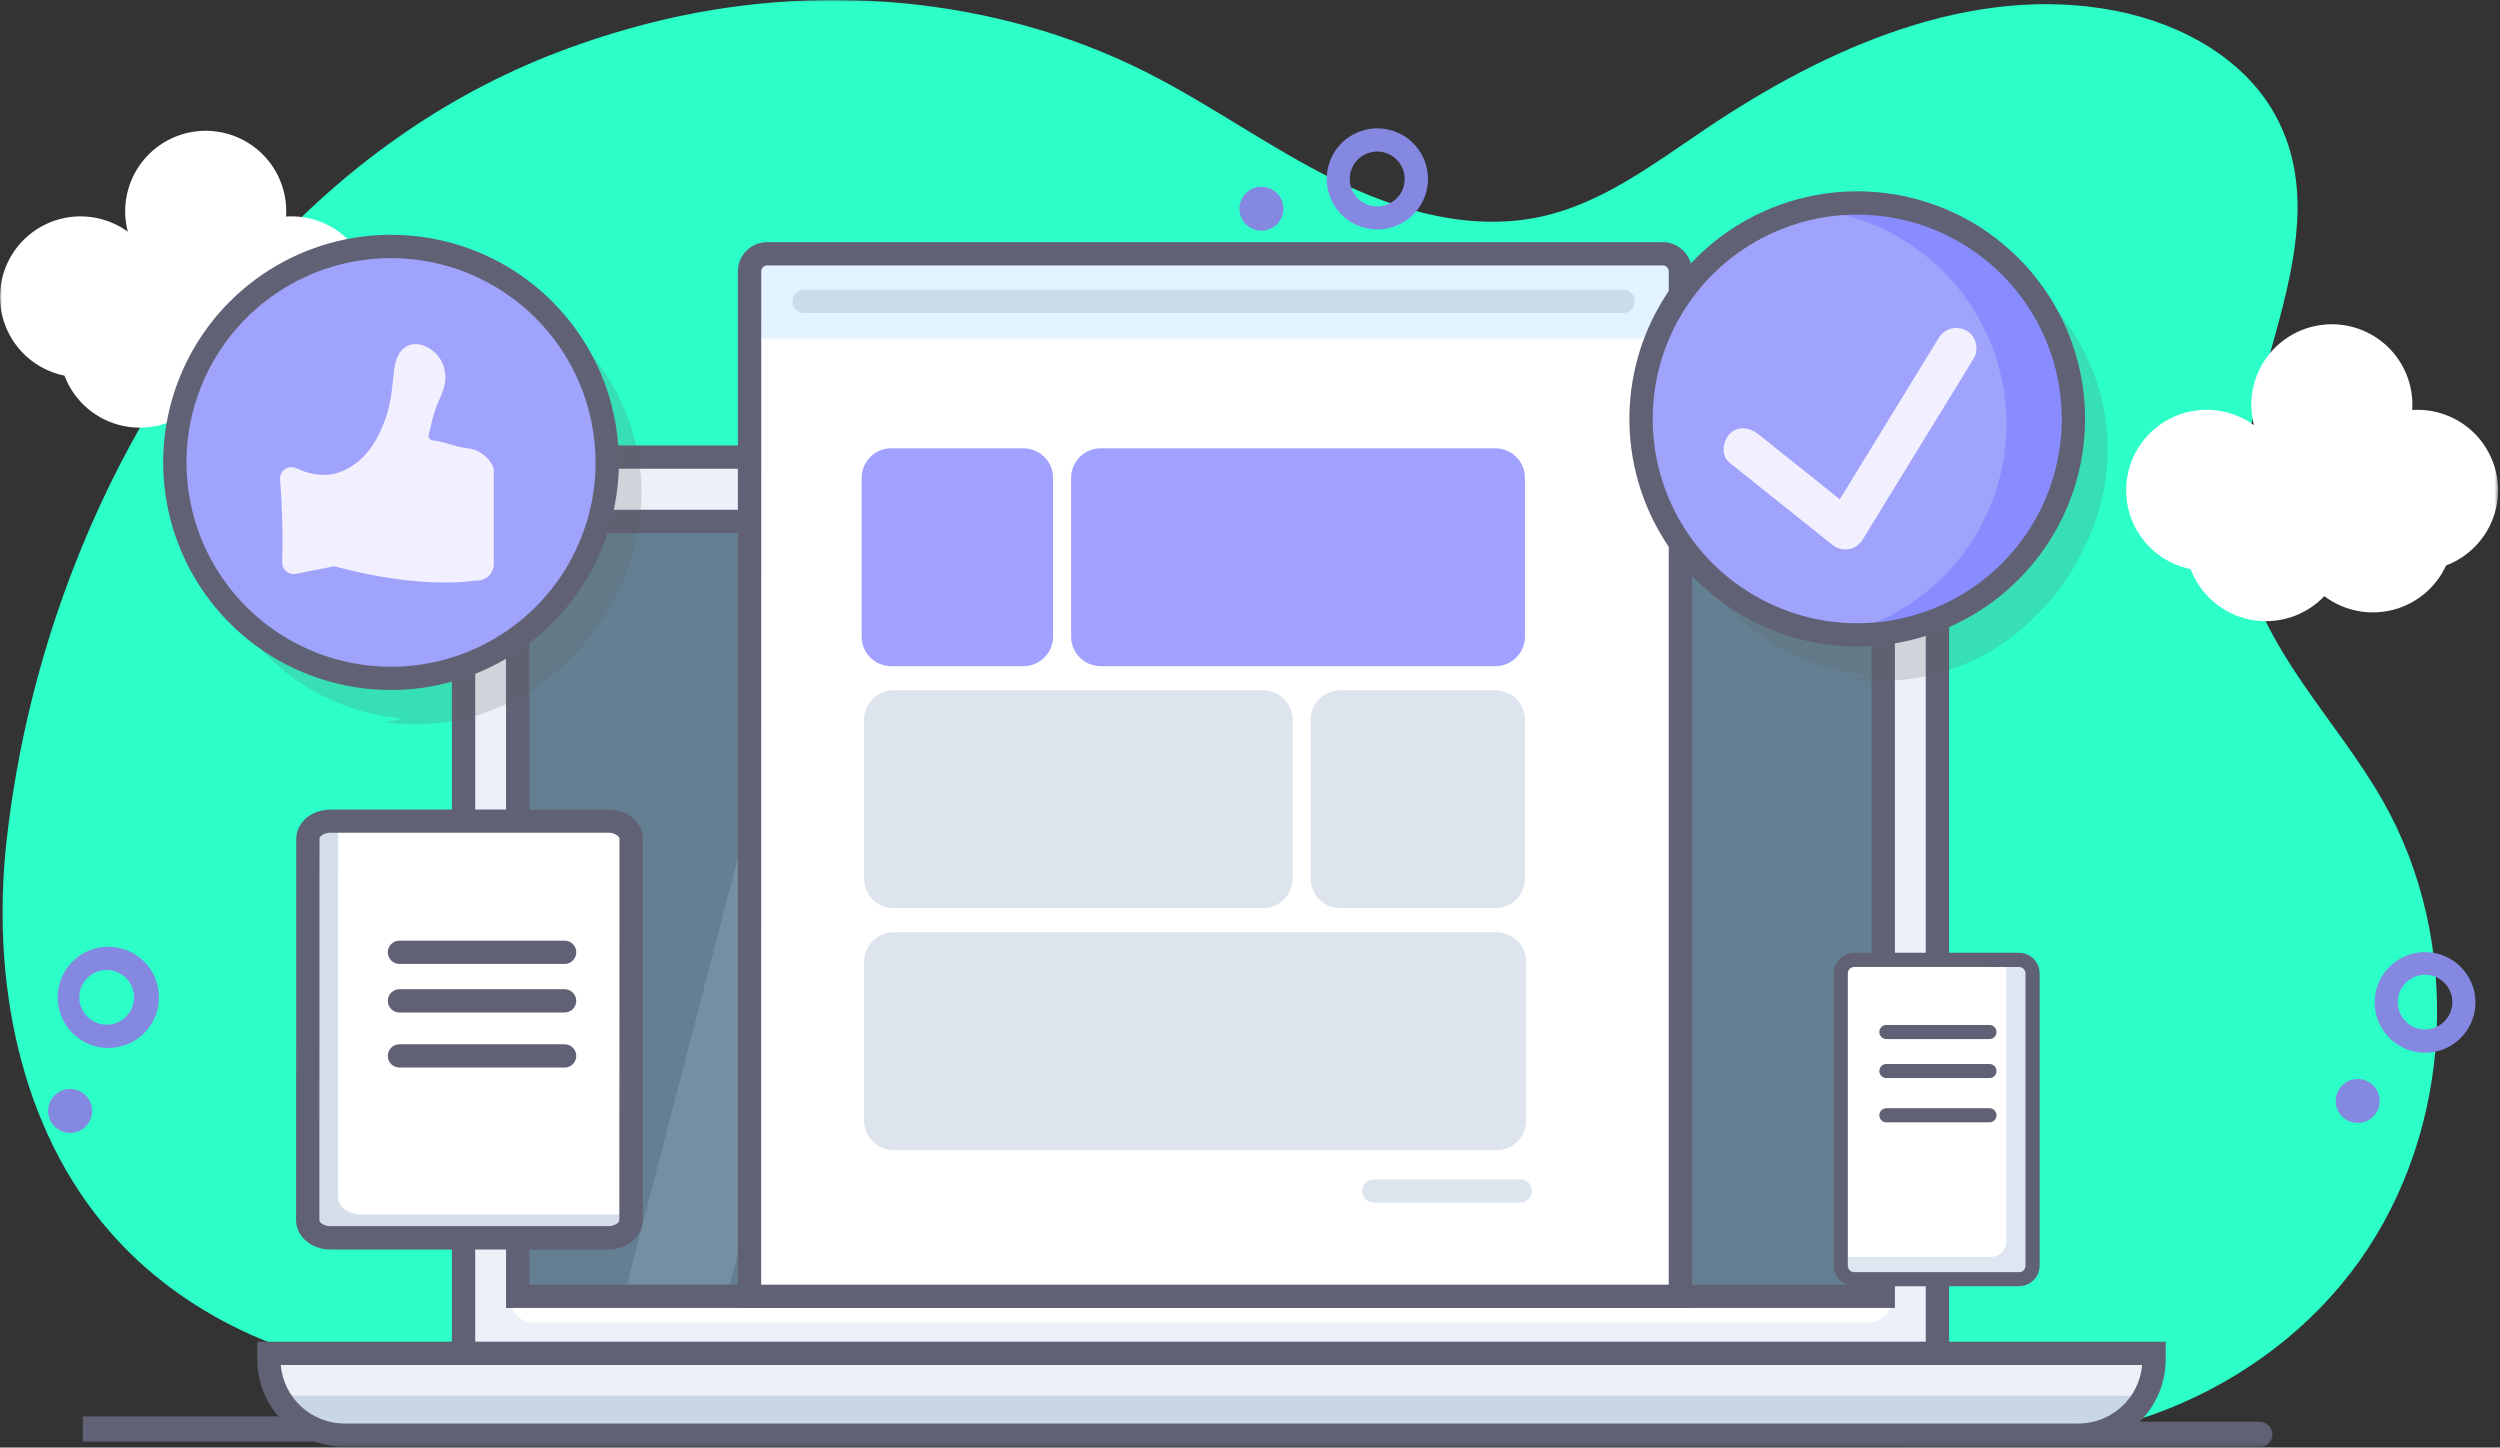 <svg width="677" height="392" viewBox="0 0 677 392" fill="none" xmlns="http://www.w3.org/2000/svg">
<rect x="0" y="0" width="677" height="392" fill="#333333" stroke="none"/>
<g clip-path="url(#clip0_501_8419)">
<mask id="mask0_501_8419" style="mask-type:luminance" maskUnits="userSpaceOnUse" x="0" y="0" width="677" height="392">
<path d="M676.495 0H0V391.806H676.495V0Z" fill="white"/>
</mask>
<g mask="url(#mask0_501_8419)">
<path d="M19.863 153.917C43.771 92.08 88.72 37.904 151.155 14.095C159.275 11.003 167.567 8.38 175.989 6.239C220.533 -5.106 269.264 -1.159 310.326 19.513C327.754 28.293 343.645 39.896 361.135 48.55C378.626 57.205 398.599 62.869 417.636 58.597C434.027 54.919 447.857 44.378 461.781 34.988C494.605 12.85 534.073 -4.669 572.941 2.934C590.826 6.428 608.438 16.108 616.744 32.287C635.102 68.055 600.479 110.582 607.491 150.139C611.978 175.456 632.472 194.415 645.212 216.758C667.016 254.975 664.439 305.741 638.874 341.552C613.309 377.362 566.113 396.358 522.842 388.234C470.076 378.324 430.182 333.717 378.873 317.932C346.785 308.069 311.946 311.011 281.3 324.001C231.785 344.993 163.759 377.189 108.036 371.945C78.405 369.154 49.342 356.018 29.784 333.586C5.061 305.268 -2.351 265.064 1.773 227.725C4.603 202.448 10.684 177.641 19.863 153.917Z" fill="#2DFFC9"/>
<path d="M656.706 285.088C655.606 285.086 654.512 284.955 653.444 284.694C650.067 283.865 647.137 281.78 645.249 278.865C643.36 275.95 642.656 272.424 643.282 269.008C643.902 265.592 645.812 262.542 648.61 260.482C651.409 258.423 654.891 257.508 658.342 257.926C661.793 258.343 664.954 260.06 667.179 262.727C669.409 265.393 670.53 268.809 670.325 272.276C670.114 275.742 668.589 278.998 666.059 281.379C663.528 283.761 660.183 285.087 656.706 285.088ZM656.706 263.975C654.896 263.982 653.155 264.649 651.803 265.851C650.451 267.052 649.589 268.706 649.373 270.5C649.163 272.293 649.61 274.104 650.641 275.59C651.666 277.076 653.202 278.135 654.959 278.567C655.975 278.811 657.032 278.838 658.063 278.644C659.089 278.451 660.062 278.043 660.919 277.446C661.777 276.85 662.503 276.078 663.039 275.183C663.576 274.288 663.923 273.289 664.044 272.252C664.17 271.215 664.07 270.163 663.76 269.166C663.449 268.17 662.929 267.25 662.234 266.468C661.54 265.686 660.693 265.06 659.736 264.63C658.784 264.2 657.753 263.977 656.706 263.975Z" fill="#8588E0"/>
<path d="M644.255 299.543C645.028 296.347 643.066 293.128 639.862 292.354C636.664 291.579 633.445 293.541 632.666 296.737C631.893 299.932 633.855 303.15 637.053 303.926C640.257 304.7 643.476 302.738 644.255 299.543Z" fill="#8588E0"/>
<path d="M29.032 283.789C25.419 283.71 21.982 282.211 19.469 279.617C16.956 277.023 15.569 273.543 15.608 269.934C15.648 266.324 17.111 262.875 19.68 260.336C22.249 257.797 25.718 256.374 29.331 256.374C32.945 256.374 36.413 257.797 38.983 260.336C41.552 262.875 43.015 266.324 43.055 269.934C43.094 273.543 41.707 277.023 39.194 279.617C36.68 282.211 33.244 283.71 29.631 283.789H29.032ZM29.032 262.681H28.721C26.77 262.724 24.914 263.533 23.556 264.934C22.199 266.335 21.449 268.214 21.47 270.164C21.491 272.113 22.282 273.975 23.669 275.347C25.057 276.718 26.93 277.487 28.882 277.487C30.833 277.487 32.706 276.718 34.094 275.347C35.482 273.975 36.272 272.113 36.293 270.164C36.314 268.214 35.565 266.335 34.207 264.934C32.849 263.533 30.993 262.724 29.042 262.681H29.032Z" fill="#8588E0"/>
<path d="M19.247 306.795C22.535 306.653 25.086 303.876 24.944 300.59C24.803 297.306 22.022 294.757 18.733 294.899C15.445 295.041 12.894 297.819 13.036 301.104C13.178 304.389 15.958 306.937 19.247 306.795Z" fill="#8588E0"/>
<path d="M372.997 62.14C369.722 62.143 366.554 60.975 364.067 58.847C361.58 56.719 359.937 53.771 359.437 50.538C358.937 47.305 359.612 44 361.34 41.221C363.068 38.442 365.735 36.373 368.858 35.388C371.981 34.403 375.354 34.568 378.366 35.852C381.378 37.136 383.83 39.455 385.279 42.389C386.727 45.323 387.077 48.678 386.263 51.847C385.45 55.016 383.528 57.789 380.845 59.666C378.545 61.273 375.805 62.137 372.997 62.14ZM372.955 41.037C371.039 41.035 369.196 41.772 367.81 43.094C366.424 44.416 365.603 46.222 365.517 48.134C365.431 50.046 366.087 51.918 367.348 53.359C368.609 54.8 370.378 55.699 372.287 55.868C374.196 56.038 376.096 55.466 377.593 54.27C379.09 53.075 380.066 51.348 380.32 49.451C380.573 47.554 380.084 45.632 378.954 44.086C377.824 42.54 376.141 41.489 374.254 41.153C373.826 41.077 373.39 41.038 372.955 41.037Z" fill="#8588E0"/>
<path d="M345.015 61.392C347.71 59.504 348.363 55.792 346.473 53.099C344.583 50.407 340.866 49.755 338.171 51.643C335.476 53.531 334.824 57.244 336.713 59.936C338.603 62.628 342.32 63.28 345.015 61.392Z" fill="#8588E0"/>
<path d="M676.474 132.763C676.474 126.986 674.175 121.444 670.088 117.359C665.996 113.273 660.451 110.978 654.665 110.978C654.181 110.978 653.702 110.978 653.229 111.025C653.26 110.552 653.276 110.074 653.276 109.59C653.276 106.494 652.613 103.433 651.335 100.613C650.057 97.791 648.195 95.275 645.864 93.231C643.534 91.187 640.799 89.662 637.832 88.758C634.87 87.854 631.746 87.591 628.674 87.988C625.596 88.385 622.645 89.432 620.005 91.059C617.369 92.686 615.107 94.857 613.377 97.425C611.646 99.993 610.484 102.901 609.963 105.953C609.447 109.006 609.584 112.134 610.373 115.129C607.738 113.22 604.708 111.924 601.504 111.337C598.301 110.75 595.008 110.887 591.867 111.738C588.722 112.588 585.813 114.131 583.34 116.253C580.873 118.375 578.917 121.021 577.602 123.999C576.292 126.976 575.666 130.209 575.771 133.46C575.876 136.711 576.707 139.897 578.206 142.786C579.7 145.674 581.826 148.19 584.424 150.15C587.023 152.111 590.026 153.465 593.219 154.113C594.524 157.565 596.681 160.629 599.495 163.019C602.304 165.409 605.681 167.047 609.295 167.779C612.914 168.511 616.664 168.314 620.184 167.205C623.703 166.096 626.885 164.111 629.431 161.438C632.035 163.401 635.044 164.756 638.242 165.402C641.44 166.049 644.739 165.972 647.9 165.175C651.067 164.378 654.007 162.883 656.516 160.8C659.026 158.716 661.03 156.097 662.392 153.136C666.532 151.568 670.093 148.78 672.613 145.141C675.127 141.503 676.474 137.186 676.474 132.763Z" fill="white"/>
<path d="M100.708 80.396C100.711 77.534 100.149 74.699 99.055 72.053C97.96 69.408 96.355 67.004 94.33 64.979C92.305 62.954 89.901 61.347 87.254 60.251C84.607 59.154 81.77 58.589 78.904 58.589C78.421 58.589 77.942 58.589 77.468 58.636C77.5 58.163 77.516 57.685 77.516 57.202C77.515 54.105 76.854 51.045 75.576 48.224C74.298 45.403 72.433 42.886 70.105 40.842C67.776 38.798 65.038 37.273 62.074 36.369C59.109 35.465 55.985 35.203 52.911 35.6C49.837 35.996 46.883 37.043 44.246 38.67C41.609 40.298 39.349 42.468 37.617 45.036C35.886 47.604 34.722 50.511 34.204 53.564C33.686 56.617 33.825 59.745 34.613 62.74C31.977 60.83 28.947 59.535 25.744 58.948C22.541 58.361 19.248 58.498 16.105 59.349C12.963 60.199 10.05 61.742 7.583 63.864C5.115 65.986 3.154 68.633 1.843 71.61C0.533 74.588 -0.093 77.82 0.011 81.072C0.115 84.322 0.946 87.508 2.444 90.397C3.941 93.285 6.067 95.801 8.665 97.761C11.264 99.721 14.268 101.076 17.459 101.725C18.763 105.173 20.921 108.234 23.732 110.622C26.543 113.01 29.914 114.646 33.531 115.378C37.147 116.11 40.89 115.913 44.41 114.807C47.93 113.7 51.111 111.719 53.655 109.05C56.258 111.013 59.269 112.367 62.466 113.014C65.663 113.661 68.964 113.583 72.126 112.786C75.289 111.989 78.233 110.494 80.74 108.411C83.248 106.327 85.256 103.709 86.616 100.747C90.754 99.183 94.318 96.398 96.835 92.764C99.352 89.129 100.703 84.816 100.708 80.396Z" fill="white"/>
<path d="M501.927 390.387H188.15V383.556H501.927C502.834 383.556 503.703 383.916 504.345 384.556C504.986 385.196 505.346 386.065 505.346 386.971C505.346 387.877 504.986 388.746 504.345 389.386C503.703 390.027 502.834 390.387 501.927 390.387Z" fill="#606174"/>
<path d="M174.116 390.387H154.931C154.025 390.387 153.155 390.027 152.514 389.386C151.873 388.746 151.512 387.877 151.512 386.971C151.512 386.065 151.873 385.196 152.514 384.556C153.155 383.916 154.025 383.556 154.931 383.556H174.116C175.023 383.556 175.892 383.916 176.533 384.556C177.175 385.196 177.535 386.065 177.535 386.971C177.535 387.877 177.175 388.746 176.533 389.386C175.892 390.027 175.023 390.387 174.116 390.387Z" fill="#606174"/>
<path d="M142.48 390.387H136.368C135.461 390.387 134.592 390.027 133.95 389.386C133.309 388.746 132.949 387.877 132.949 386.971C132.949 386.065 133.309 385.196 133.95 384.556C134.592 383.916 135.461 383.556 136.368 383.556H142.48C143.387 383.556 144.257 383.916 144.898 384.556C145.539 385.196 145.9 386.065 145.9 386.971C145.9 387.877 145.539 388.746 144.898 389.386C144.257 390.027 143.387 390.387 142.48 390.387Z" fill="#606174"/>
<path d="M611.951 391.831H515.509V385H611.951C612.856 385 613.729 385.36 614.371 386C615.013 386.641 615.37 387.51 615.37 388.416C615.37 389.321 615.013 390.19 614.371 390.831C613.729 391.471 612.856 391.831 611.951 391.831Z" fill="#606174"/>
<path d="M118.883 390.387H22.435V383.556H118.883C119.79 383.556 120.659 383.916 121.3 384.556C121.942 385.196 122.302 386.065 122.302 386.971C122.302 387.877 121.942 388.746 121.3 389.386C120.659 390.027 119.79 390.387 118.883 390.387Z" fill="#606174"/>
<path d="M149.445 123.779H500.738C507.078 123.779 513.159 126.294 517.644 130.771C522.128 135.249 524.649 141.322 524.651 147.656V374.796H125.532V147.656C125.534 141.322 128.055 135.249 132.539 130.771C137.024 126.294 143.105 123.779 149.445 123.779Z" fill="#EBF0F9"/>
<path d="M510.78 141.197H140.986V352.226H510.78V141.197Z" fill="#637F91"/>
<path d="M138.214 351.833H512.353C512.353 353.508 511.689 355.115 510.506 356.302C509.323 357.49 507.717 358.161 506.04 358.17H144.553C142.87 358.17 141.257 357.502 140.067 356.313C138.878 355.125 138.209 353.513 138.209 351.833H138.214Z" fill="white"/>
<g opacity="0.5">
<path opacity="0.5" d="M251.489 140.409L196.199 353.413H168.356L223.647 140.409H251.489Z" fill="#A7BCD5"/>
<path opacity="0.5" d="M322.456 140.409L267.17 353.413H208.781L264.072 140.409H322.456Z" fill="#A7BCD5"/>
</g>
<path d="M527.808 377.948H122.376V137.473C122.381 133.006 124.16 128.725 127.321 125.566C130.483 122.408 134.769 120.631 139.24 120.626H510.943C515.414 120.631 519.7 122.408 522.862 125.566C526.023 128.725 527.802 133.006 527.808 137.473V377.948ZM128.688 371.643H521.495V137.473C521.493 134.678 520.38 131.998 518.402 130.022C516.423 128.046 513.741 126.934 510.943 126.932H139.24C136.443 126.934 133.76 128.046 131.781 130.022C129.804 131.998 128.691 134.678 128.688 137.473V371.643Z" fill="#606174"/>
<path d="M75.196 367.276H585.692V368.952C585.692 374.388 583.53 379.6 579.685 383.443C575.834 387.287 570.616 389.446 565.177 389.446H95.711C90.27 389.446 85.052 387.287 81.205 383.443C77.357 379.6 75.196 374.388 75.196 368.952V367.276Z" fill="#EBF0F9"/>
<path opacity="0.5" d="M583.077 377.964C581.957 380.88 579.974 383.386 577.396 385.154C574.819 386.921 571.763 387.866 568.638 387.864H89.067C85.943 387.864 82.891 386.918 80.315 385.151C77.739 383.383 75.76 380.878 74.638 377.964H583.077Z" fill="#A7BCD5"/>
<path d="M562.794 391.805H93.333C87.057 391.797 81.041 389.304 76.603 384.871C72.165 380.438 69.669 374.427 69.662 368.158V363.329H586.47V368.158C586.465 374.428 583.966 380.44 579.527 384.873C575.087 389.306 569.069 391.799 562.794 391.805ZM76.032 369.635C76.403 373.962 78.385 377.994 81.588 380.931C84.791 383.869 88.98 385.498 93.328 385.499H562.794C567.144 385.498 571.331 383.869 574.535 380.931C577.738 377.994 579.721 373.962 580.09 369.635H76.032Z" fill="#606174"/>
<path d="M513.142 354.191H137.031V138.044H513.142V354.191ZM143.343 347.885H506.829V144.35H143.343V347.885Z" fill="#606174"/>
<path d="M454.253 73.455V351.039H202.174V73.455C202.184 72.204 202.686 71.006 203.571 70.121C204.457 69.236 205.656 68.735 206.908 68.726H449.498C449.784 68.726 450.069 68.752 450.35 68.804C451.44 69.006 452.426 69.58 453.138 70.429C453.85 71.277 454.244 72.348 454.253 73.455Z" fill="white"/>
<path d="M206.14 91.668H455.047V74.969L450.287 68.705H232.3H210.896L202.969 74.969V91.668H206.14Z" fill="#E2F2FF"/>
<path d="M458.203 354.192H199.812V73.455C199.821 71.367 200.654 69.367 202.133 67.891C203.611 66.414 205.613 65.581 207.703 65.573H450.281C452.371 65.581 454.374 66.414 455.851 67.891C457.33 69.367 458.163 71.367 458.172 73.455L458.203 354.192ZM206.125 347.886H451.891V73.455C451.88 73.04 451.711 72.645 451.417 72.352C451.123 72.059 450.728 71.889 450.313 71.878H207.724C207.309 71.889 206.913 72.059 206.62 72.352C206.326 72.645 206.156 73.04 206.146 73.455L206.125 347.886Z" fill="#606174"/>
<path d="M439.54 78.437H217.797C216.046 78.437 214.625 79.855 214.625 81.605C214.625 83.355 216.046 84.774 217.797 84.774H439.54C441.291 84.774 442.712 83.355 442.712 81.605C442.712 79.855 441.291 78.437 439.54 78.437Z" fill="#CADCE8"/>
<path d="M285.166 129.404C285.166 124.986 281.584 121.404 277.166 121.404H241.336C236.918 121.404 233.336 124.986 233.336 129.404V172.398C233.336 176.817 236.918 180.398 241.336 180.398H277.166C281.584 180.398 285.166 176.817 285.166 172.398V129.404Z" fill="#A1A2FF"/>
<path d="M412.954 129.404C412.954 124.986 409.372 121.404 404.954 121.404H298.058C293.64 121.404 290.058 124.986 290.058 129.404V172.398C290.058 176.817 293.64 180.398 298.058 180.398H404.954C409.372 180.398 412.954 176.817 412.954 172.398V129.404Z" fill="#A1A2FF"/>
<path d="M412.954 194.929C412.954 190.511 409.372 186.929 404.954 186.929H362.928C358.51 186.929 354.928 190.511 354.928 194.929V237.924C354.928 242.342 358.51 245.924 362.928 245.924H404.954C409.372 245.924 412.954 242.342 412.954 237.924V194.929Z" fill="#DDE4ED"/>
<path d="M350.036 194.929C350.036 190.511 346.454 186.929 342.036 186.929H241.988C237.57 186.929 233.988 190.511 233.988 194.929V237.924C233.988 242.342 237.57 245.924 241.988 245.924H342.036C346.454 245.924 350.036 242.342 350.036 237.924V194.929Z" fill="#DDE4ED"/>
<path d="M413.28 260.455C413.28 256.037 409.699 252.455 405.28 252.455H241.988C237.57 252.455 233.988 256.037 233.988 260.455V303.45C233.988 307.868 237.57 311.45 241.988 311.45H405.28C409.699 311.45 413.28 307.868 413.28 303.45V260.455Z" fill="#DDE4ED"/>
<path d="M414.864 322.531C414.864 320.79 413.452 319.379 411.711 319.379H372.042C370.3 319.379 368.889 320.79 368.889 322.531V322.531C368.889 324.273 370.3 325.684 372.042 325.684H411.711C413.452 325.684 414.864 324.273 414.864 322.531V322.531Z" fill="#DDE4ED"/>
<path d="M163.711 336.006H88.457C87.218 336.014 85.997 335.711 84.906 335.123C83.328 334.261 82.318 332.847 82.318 331.255L82.361 227.917C82.362 227.24 82.543 226.577 82.886 225.993C83.844 224.333 86.006 223.166 88.499 223.166H163.753C166.383 223.166 168.598 224.438 169.481 226.214C169.749 226.74 169.89 227.321 169.892 227.911L169.855 331.255C169.855 333.641 167.546 335.632 164.563 335.958C164.28 335.99 163.996 336.006 163.711 336.006Z" fill="white"/>
<path d="M165.757 335.213L90.477 335.197C89.238 335.206 88.017 334.902 86.926 334.314C85.348 333.452 84.338 332.039 84.338 330.447L84.38 227.108C84.382 226.432 84.563 225.768 84.906 225.185C85.864 223.524 88.026 222.358 90.519 222.358H91.545L91.529 324.109C91.529 325.686 92.55 327.115 94.117 327.977C95.208 328.565 96.429 328.869 97.668 328.86H171.901V330.436C171.901 332.822 169.592 334.813 166.609 335.139C166.327 335.179 166.042 335.204 165.757 335.213Z" fill="#D6DEE9"/>
<path d="M164.731 338.365H89.472C87.698 338.374 85.95 337.935 84.391 337.088C81.761 335.632 80.183 333.152 80.183 330.462L80.225 227.123C80.231 225.891 80.563 224.682 81.187 223.618C82.766 220.912 85.922 219.225 89.525 219.225H164.779C168.461 219.225 171.749 221.038 173.243 223.855L173.663 224.501V224.795C173.936 225.545 174.075 226.336 174.074 227.134L174.032 330.472C174.032 334.434 170.544 337.829 165.926 338.307C165.529 338.349 165.13 338.368 164.731 338.365ZM89.509 225.505C88.094 225.505 86.99 226.13 86.637 226.75C86.568 226.855 86.53 226.977 86.527 227.102L86.484 330.441C86.484 330.788 86.868 331.229 87.442 331.549C88.067 331.88 88.765 332.05 89.472 332.043H164.726C164.891 332.044 165.057 332.036 165.221 332.017C166.799 331.849 167.714 330.966 167.714 330.441L167.756 227.102C167.756 227.039 167.746 226.977 167.725 226.918L167.43 226.466C166.702 225.811 165.747 225.466 164.768 225.505H89.514H89.509Z" fill="#606174"/>
<path d="M156.052 271.035C156.052 269.294 154.64 267.883 152.899 267.883H108.169C106.428 267.883 105.017 269.294 105.017 271.035V271.035C105.017 272.777 106.428 274.188 108.169 274.188H152.899C154.64 274.188 156.052 272.777 156.052 271.035V271.035Z" fill="#606174"/>
<path d="M156.052 257.878C156.052 256.137 154.64 254.725 152.899 254.725H108.169C106.428 254.725 105.017 256.137 105.017 257.878V257.878C105.017 259.619 106.428 261.031 108.169 261.031H152.899C154.64 261.031 156.052 259.619 156.052 257.878V257.878Z" fill="#606174"/>
<path d="M156.052 285.944C156.052 284.202 154.64 282.791 152.899 282.791H108.169C106.428 282.791 105.017 284.202 105.017 285.944V285.944C105.017 287.685 106.428 289.096 108.169 289.096H152.899C154.64 289.096 156.052 287.685 156.052 285.944V285.944Z" fill="#606174"/>
<path opacity="0.2" d="M563.904 149.233C567.581 142.34 569.837 134.78 570.542 127.001C571.247 119.222 570.384 111.381 568.007 103.939C565.629 96.499 561.779 89.609 556.692 83.677C551.605 77.746 545.382 72.892 538.386 69.402C531.39 65.913 523.766 63.858 515.962 63.36C508.159 62.862 500.335 63.93 492.952 66.501C485.568 69.073 478.775 73.096 472.973 78.332C467.172 83.569 462.478 89.913 459.171 96.991C454.604 105.559 452.242 115.127 452.3 124.834C452.357 134.541 454.831 144.081 459.5 152.594C464.168 161.107 470.884 168.326 479.042 173.6C487.2 178.874 496.543 182.038 506.23 182.805C504.54 183.205 502.823 183.529 501.08 183.778C510.25 185.098 519.603 184.226 528.37 181.234C537.134 178.241 545.067 173.214 551.51 166.563C556.665 161.591 560.868 155.717 563.904 149.233Z" fill="#606060"/>
<path d="M504.336 169.147C536.671 169.147 562.883 142.962 562.883 110.662C562.883 78.362 536.671 52.178 504.336 52.178C472.002 52.178 445.789 78.362 445.789 110.662C445.789 142.962 472.002 169.147 504.336 169.147Z" fill="#A0A3FC"/>
<path d="M560.09 114.841C560.09 123.227 558.28 131.513 554.793 139.14C551.305 146.767 546.213 153.555 539.869 159.044C533.525 164.534 526.072 168.596 518.016 170.956C509.961 173.316 501.492 173.918 493.184 172.722C507.116 170.71 519.856 163.751 529.07 153.121C538.286 142.491 543.357 128.9 543.357 114.839C543.357 100.777 538.286 87.186 529.07 76.556C519.856 65.926 507.116 58.968 493.184 56.956C501.493 55.759 509.963 56.36 518.019 58.72C526.077 61.08 533.531 65.142 539.875 70.633C546.218 76.123 551.31 82.912 554.798 90.539C558.291 98.167 560.095 106.455 560.095 114.841H560.09Z" fill="#888CFF"/>
<path d="M502.942 175.081C490.738 175.081 478.809 171.466 468.662 164.693C458.515 157.92 450.606 148.294 445.936 137.031C441.266 125.768 440.044 113.375 442.425 101.419C444.805 89.462 450.682 78.479 459.311 69.859C467.941 61.239 478.935 55.369 490.904 52.99C502.874 50.612 515.28 51.833 526.556 56.498C537.828 61.163 547.465 69.064 554.246 79.2C561.026 89.336 564.645 101.253 564.645 113.444C564.63 129.785 558.123 145.453 546.555 157.008C534.988 168.563 519.301 175.063 502.942 175.081ZM502.942 58.117C491.987 58.117 481.278 61.362 472.169 67.442C463.06 73.522 455.96 82.163 451.768 92.274C447.575 102.385 446.478 113.51 448.615 124.244C450.753 134.977 456.028 144.836 463.775 152.574C471.521 160.313 481.391 165.583 492.136 167.718C502.881 169.853 514.018 168.757 524.139 164.569C534.262 160.381 542.91 153.289 548.996 144.189C555.082 135.09 558.333 124.392 558.333 113.449C558.317 98.779 552.478 84.713 542.094 74.34C531.705 63.966 517.628 58.132 502.942 58.117Z" fill="#606174"/>
<path d="M532.515 89.529C531.253 88.824 529.764 88.635 528.365 89.001C526.966 89.368 525.763 90.261 525.009 91.494L514.872 108.046L498.676 134.467L498.224 135.208L479.523 120.264L476.115 117.542C473.879 115.756 470.507 115.193 468.356 117.542C466.525 119.534 465.962 123.38 468.356 125.292L492.4 144.504L495.809 147.225C497.224 148.36 498.571 148.981 500.417 148.734C501.242 148.633 502.033 148.343 502.728 147.887C503.423 147.431 504.004 146.822 504.425 146.106L514.562 129.554L530.764 103.139L534.504 97.033C535.982 94.585 535.098 90.906 532.515 89.529Z" fill="#F2EFFF"/>
</g>
<path opacity="0.2" d="M166.857 161.009C170.533 154.116 172.79 146.556 173.495 138.777C174.199 130.998 173.337 123.157 170.959 115.715C168.58 108.275 164.734 101.385 159.647 95.453C154.56 89.522 148.335 84.668 141.339 81.178C134.343 77.689 126.719 75.634 118.915 75.136C111.112 74.638 103.288 75.706 95.905 78.277C88.521 80.849 81.728 84.872 75.927 90.108C70.124 95.345 65.431 101.689 62.124 108.767C57.557 117.335 55.195 126.903 55.253 136.61C55.31 146.317 57.784 155.856 62.453 164.37C67.121 172.883 73.837 180.102 81.995 185.376C90.153 190.65 99.496 193.814 109.183 194.581C107.493 194.981 105.776 195.304 104.033 195.554C113.203 196.874 122.555 196.002 131.322 193.01C140.089 190.017 148.02 184.99 154.463 178.339C159.619 173.367 163.819 167.493 166.857 161.009Z" fill="#606060"/>
<path d="M107.289 180.923C139.624 180.923 165.836 154.738 165.836 122.438C165.836 90.138 139.624 63.953 107.289 63.953C74.954 63.953 48.742 90.138 48.742 122.438C48.742 154.738 74.954 180.923 107.289 180.923Z" fill="#A0A3FC"/>
<path d="M105.895 186.857C93.691 186.858 81.76 183.244 71.613 176.471C61.465 169.699 53.555 160.072 48.885 148.809C44.213 137.546 42.991 125.153 45.372 113.196C47.752 101.239 53.629 90.256 62.259 81.635C70.889 73.014 81.883 67.144 93.853 64.766C105.823 62.388 118.23 63.609 129.505 68.275C140.78 72.941 150.417 80.841 157.197 90.979C163.976 101.116 167.594 113.033 167.593 125.225C167.574 141.565 161.067 157.229 149.501 168.784C137.934 180.338 122.252 186.837 105.895 186.857ZM105.895 69.893C94.939 69.892 84.23 73.136 75.12 79.215C66.01 85.295 58.91 93.936 54.717 104.046C50.524 114.157 49.426 125.282 51.562 136.016C53.699 146.75 58.974 156.609 66.721 164.348C74.467 172.087 84.337 177.357 95.082 179.493C105.827 181.628 116.964 180.533 127.086 176.345C137.208 172.157 145.859 165.065 151.945 155.966C158.032 146.867 161.281 136.169 161.281 125.225C161.265 110.555 155.425 96.491 145.042 86.118C134.659 75.744 120.58 69.91 105.895 69.893Z" fill="#606174"/>
<path d="M128.909 157.193C111.729 159.626 90.551 153.331 90.551 153.331L80.109 155.407C79.651 155.495 79.18 155.479 78.729 155.359C78.278 155.24 77.861 155.02 77.507 154.717C77.153 154.414 76.872 154.036 76.685 153.609C76.498 153.182 76.409 152.719 76.427 152.254C76.638 144.794 76.447 137.329 75.853 129.89C75.801 129.352 75.89 128.81 76.113 128.318C76.336 127.826 76.684 127.401 77.123 127.086C77.562 126.77 78.076 126.575 78.614 126.52C79.152 126.466 79.695 126.553 80.188 126.774C82.54 127.933 85.119 128.565 87.742 128.623C94.08 128.571 99.614 123.716 102.444 117.951C105.274 112.187 105.916 108.451 106.511 102.04C106.768 99.239 107.179 96.134 109.309 94.337C112.991 91.221 119.051 94.862 120.245 99.565C121.439 104.268 119.514 106.359 117.889 110.931C116.836 113.916 117.068 114.084 116.216 117.158C116.107 117.407 116.054 117.677 116.06 117.95C116.065 118.221 116.129 118.489 116.247 118.734C116.4 118.905 116.586 119.043 116.794 119.139C117.002 119.234 117.228 119.286 117.457 119.291C120.897 119.732 123.154 121.015 126.6 121.393C128.183 121.564 129.688 122.173 130.945 123.15C132.202 124.127 133.162 125.435 133.717 126.926V152.721C133.722 153.337 133.599 153.947 133.357 154.512C133.114 155.078 132.756 155.587 132.306 156.007C131.856 156.428 131.324 156.75 130.743 156.955C130.161 157.158 129.544 157.24 128.93 157.193H128.909Z" fill="#F2EFFF"/>
<path d="M499.164 263.712V342.546C499.164 344.654 500.874 346.363 502.984 346.363H547.278C549.389 346.363 551.099 344.654 551.099 342.546V263.712C551.099 261.604 549.389 259.895 547.278 259.895H502.984C500.874 259.895 499.164 261.604 499.164 263.712Z" fill="white"/>
<path d="M551.099 265.184V343.195C551.096 344.312 550.65 345.383 549.86 346.174C549.071 346.966 548.001 347.414 546.883 347.422H503.398C502.277 347.418 501.202 346.972 500.41 346.18C499.617 345.388 499.17 344.315 499.167 343.195V340.377H539.112C540.235 340.373 541.312 339.925 542.104 339.13C542.897 338.334 543.343 337.257 543.343 336.134V260.957H546.883C548.001 260.965 549.071 261.413 549.86 262.205C550.65 262.996 551.096 264.067 551.099 265.184Z" fill="#DEE6F1"/>
<path d="M546.772 348.312H502.128C500.971 348.309 499.845 347.943 498.909 347.265C498.188 346.752 497.6 346.075 497.193 345.29C496.787 344.504 496.574 343.633 496.572 342.749V263.555C496.571 262.777 496.736 262.007 497.056 261.297C497.493 260.318 498.204 259.486 499.104 258.902C500.004 258.318 501.054 258.006 502.128 258.005H546.775C547.886 258.011 548.969 258.348 549.886 258.971C550.803 259.594 551.516 260.475 551.93 261.504L552.086 261.822V261.933C552.248 262.458 552.331 263.005 552.331 263.555V342.749C552.325 344.084 551.841 345.373 550.962 346.381C550.086 347.389 548.877 348.049 547.555 348.242C547.297 348.284 547.033 348.308 546.772 348.312ZM502.128 261.844C501.791 261.844 501.461 261.941 501.178 262.125C500.895 262.308 500.672 262.57 500.536 262.878C500.436 263.098 500.385 263.336 500.386 263.578V342.771C500.388 343.048 500.456 343.319 500.584 343.565C500.711 343.81 500.896 344.021 501.122 344.18C501.413 344.388 501.763 344.5 502.121 344.498H546.769C546.845 344.504 546.922 344.504 546.998 344.498C547.415 344.441 547.794 344.236 548.071 343.92C548.348 343.605 548.501 343.2 548.504 342.781V263.587C548.504 263.396 548.472 263.207 548.408 263.027L548.259 262.709C548.106 262.451 547.886 262.237 547.625 262.087C547.364 261.938 547.068 261.859 546.769 261.857L502.128 261.844Z" fill="#606174"/>
<path d="M540.659 290.039C540.659 288.985 539.805 288.13 538.751 288.13H510.83C509.776 288.13 508.922 288.985 508.922 290.039V290.039C508.922 291.093 509.776 291.947 510.83 291.947H538.751C539.805 291.947 540.659 291.093 540.659 290.039V290.039Z" fill="#606174"/>
<path d="M540.659 279.471C540.659 278.417 539.805 277.563 538.751 277.563H510.83C509.776 277.563 508.922 278.417 508.922 279.471V279.471C508.922 280.525 509.776 281.379 510.83 281.379H538.751C539.805 281.379 540.659 280.525 540.659 279.471V279.471Z" fill="#606174"/>
<path d="M540.659 302.017C540.659 300.963 539.805 300.108 538.751 300.108H510.83C509.776 300.108 508.922 300.963 508.922 302.017V302.017C508.922 303.071 509.776 303.925 510.83 303.925H538.751C539.805 303.925 540.659 303.071 540.659 302.017V302.017Z" fill="#606174"/>
</g>
<defs>
<clipPath id="clip0_501_8419">
<rect width="677" height="392" fill="white"/>
</clipPath>
</defs>
</svg>
